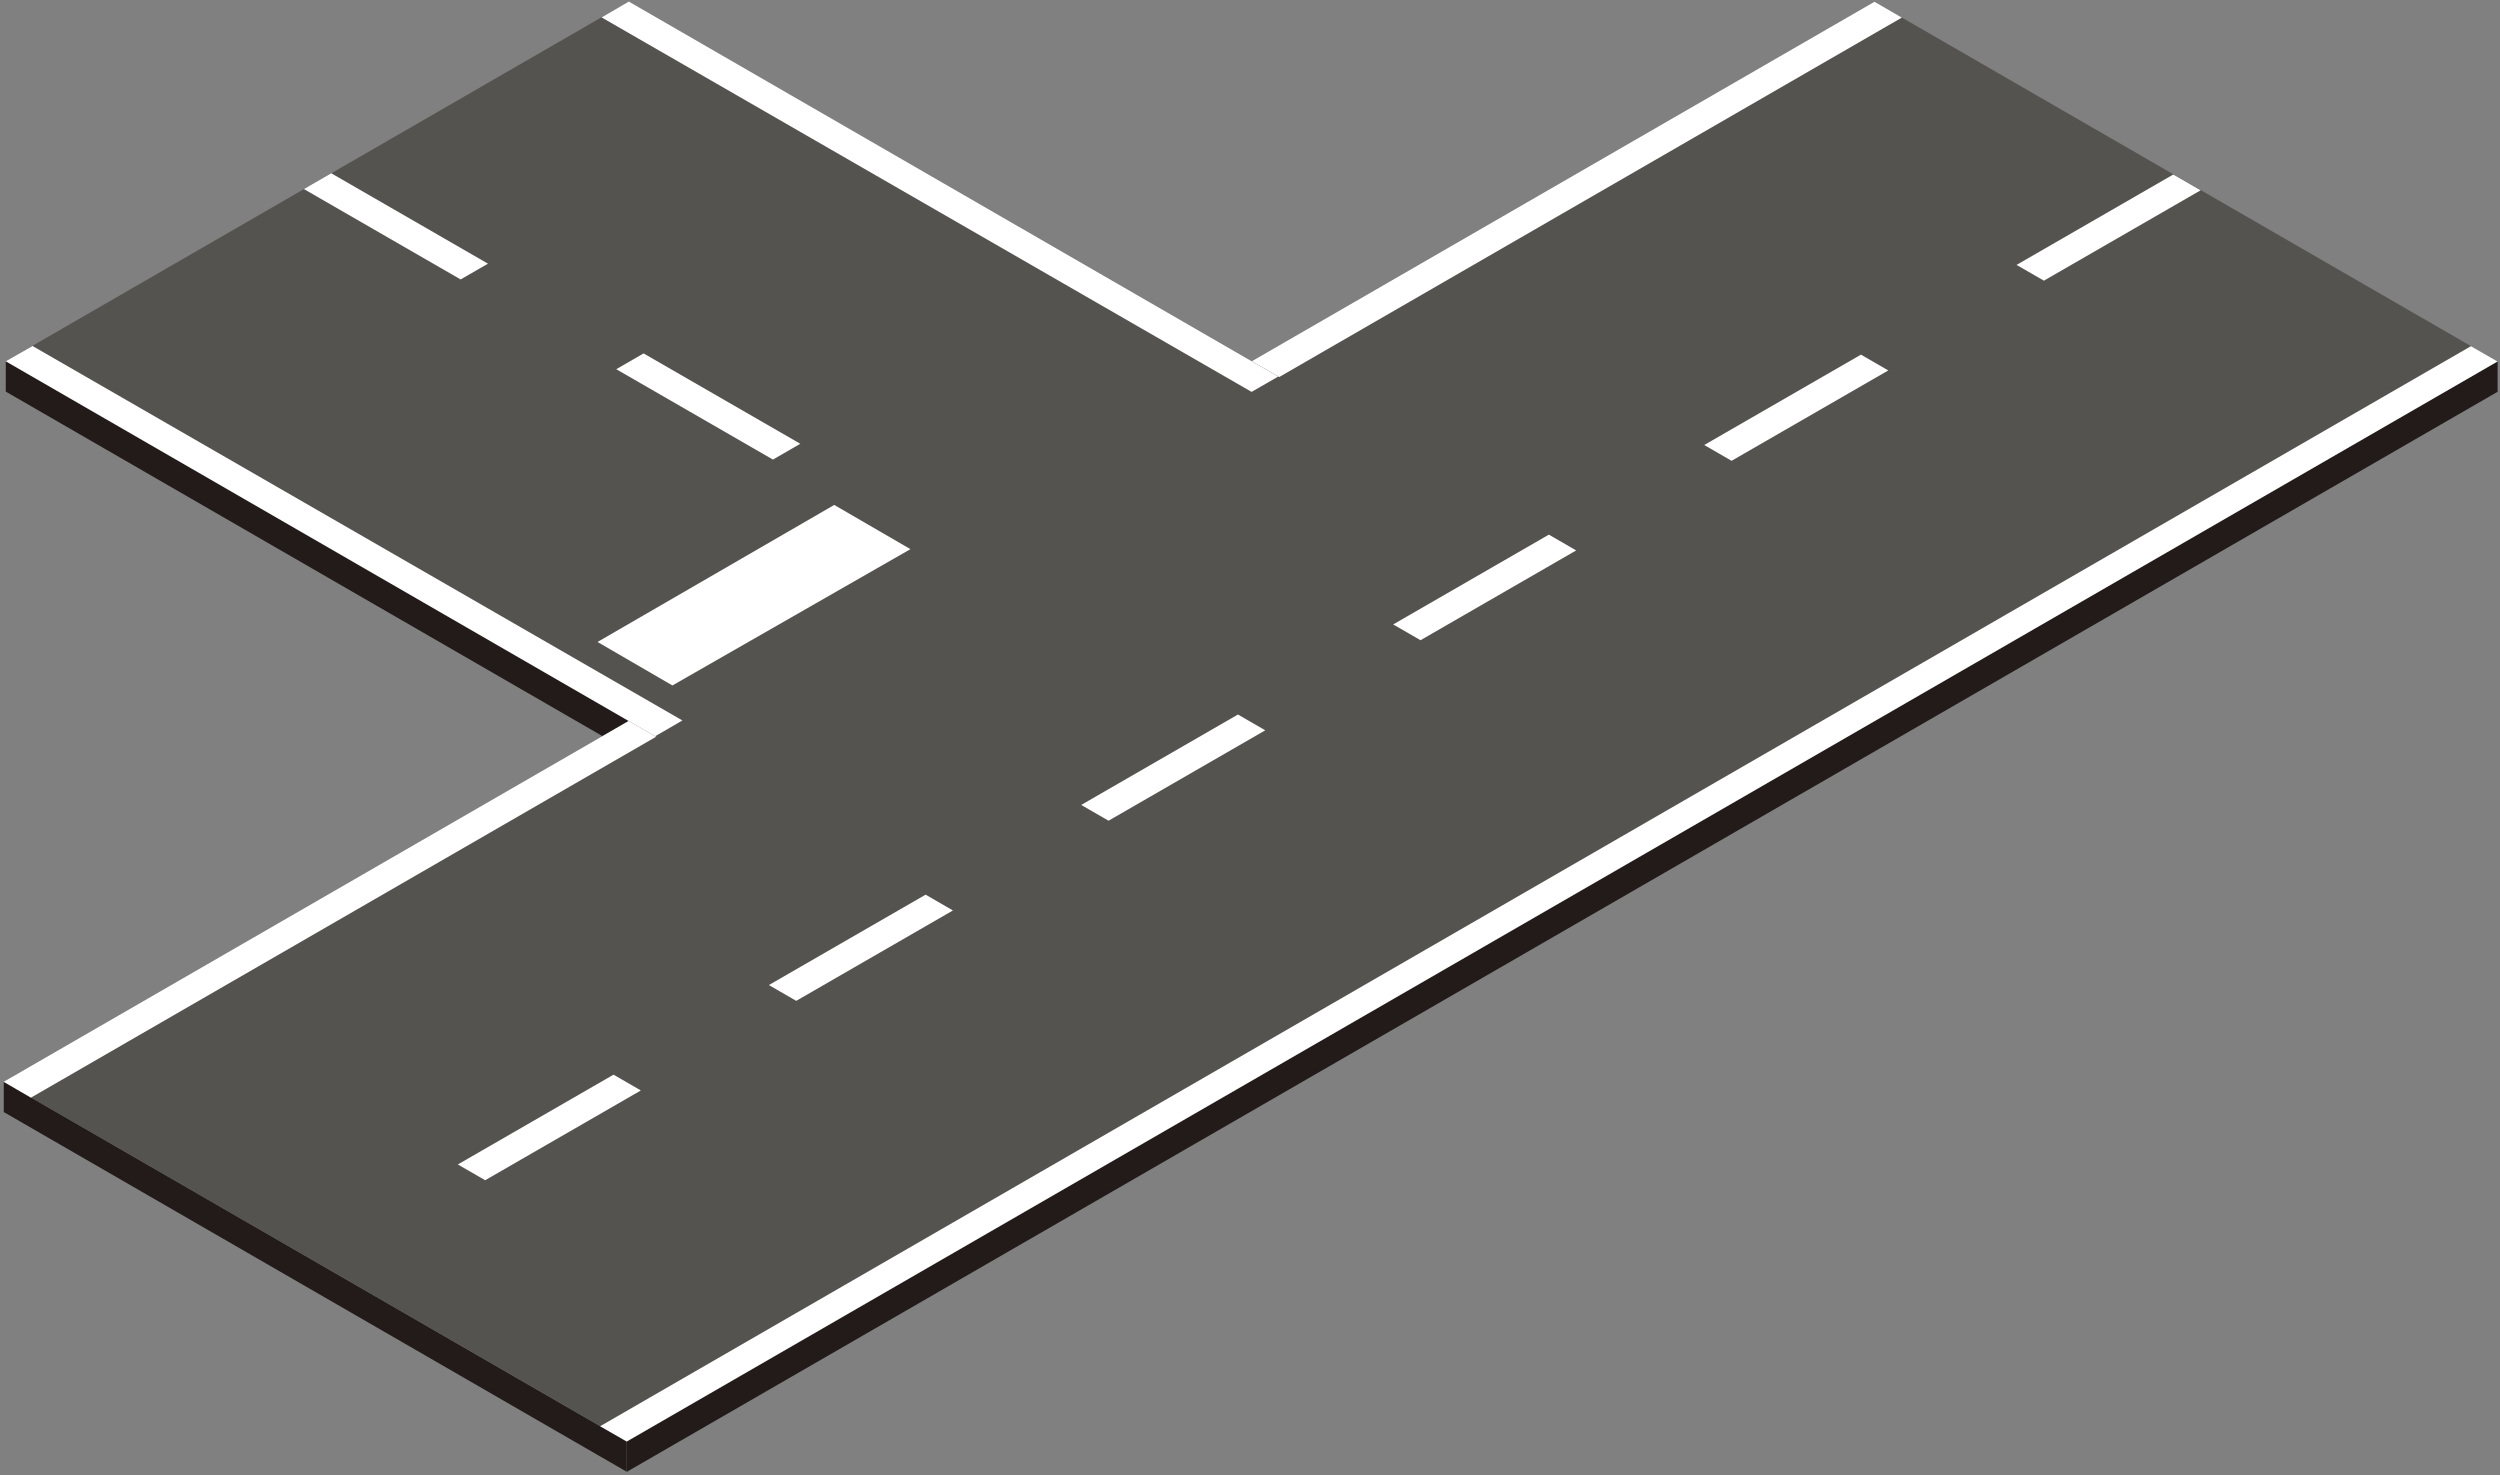 <?xml version="1.0" encoding="utf-8"?>
<!-- Generator: Adobe Illustrator 15.1.0, SVG Export Plug-In  -->
<!DOCTYPE svg PUBLIC "-//W3C//DTD SVG 1.1//EN" "http://www.w3.org/Graphics/SVG/1.1/DTD/svg11.dtd">
<svg version="1.1"
	 xmlns="http://www.w3.org/2000/svg" xmlns:xlink="http://www.w3.org/1999/xlink" xmlns:a="http://ns.adobe.com/AdobeSVGViewerExtensions/3.0/"
	 x="0px" y="0px" width="344px" height="203px" viewBox="-0.503 -0.209 344 203"
	 overflow="visible" enable-background="new -0.503 -0.209 344 203" xml:space="preserve">
<rect x="-0.503" y="-0.209" width="344" height="203" fill="#808080" stroke="none"/>
<defs>
</defs>
<polygon fill="#221B1A" points="86.012,99.004 0.293,49.504 0.293,53.676 86.012,103.17 "/>
<polygon fill="#221B1A" points="85.736,198.139 0.018,148.639 0.018,152.811 85.736,202.307 "/>
<polygon fill="#221B1A" points="85.745,202.314 343.167,53.699 343.167,49.527 85.745,198.148 "/>
<polygon fill="#55534F" points="0,148.643 85.735,198.141 343.151,49.523 257.423,0.029 "/>
<polygon fill="#FFFFFF" points="302.299,25.977 298.541,23.803 276.976,36.242 280.736,38.412 "/>
<polygon fill="#FFFFFF" points="259.322,50.764 255.564,48.59 233.998,61.025 237.761,63.199 "/>
<polygon fill="#FFFFFF" points="191.199,85.713 194.96,87.885 216.379,75.529 212.621,73.357 "/>
<polygon fill="#FFFFFF" points="82.075,196.041 85.731,198.137 343.152,49.527 339.5,47.424 "/>
<polygon fill="#FFFFFF" points="0,148.643 3.753,150.828 261.194,2.209 257.423,0.029 "/>
<polygon fill="#FFFFFF" points="173.596,100.283 169.838,98.109 148.272,110.551 152.033,112.721 "/>
<polygon fill="#FFFFFF" points="130.619,125.07 126.861,122.896 105.295,135.334 109.058,137.508 "/>
<polygon fill="#FFFFFF" points="62.496,160.02 66.257,162.191 87.676,149.838 83.918,147.666 "/>
<polygon fill="#55534F" points="179.429,53.932 86.021,0 0.293,49.494 93.693,103.43 "/>
<polygon fill="#FFFFFF" points="86.021,0 175.382,51.604 171.715,53.713 82.275,2.184 "/>
<polygon fill="#FFFFFF" points="3.97,47.398 93.394,98.926 89.65,101.098 0.293,49.498 "/>
<polygon fill="#FFFFFF" points="41.317,25.807 45.075,23.633 66.641,36.072 62.88,38.242 "/>
<polygon fill="#FFFFFF" points="84.294,50.594 88.052,48.42 109.618,60.855 105.855,63.029 "/>
<polygon fill="#FFFFFF" points="124.771,75.354 114.287,69.271 81.717,88.125 92.02,94.111 "/>
</svg>

